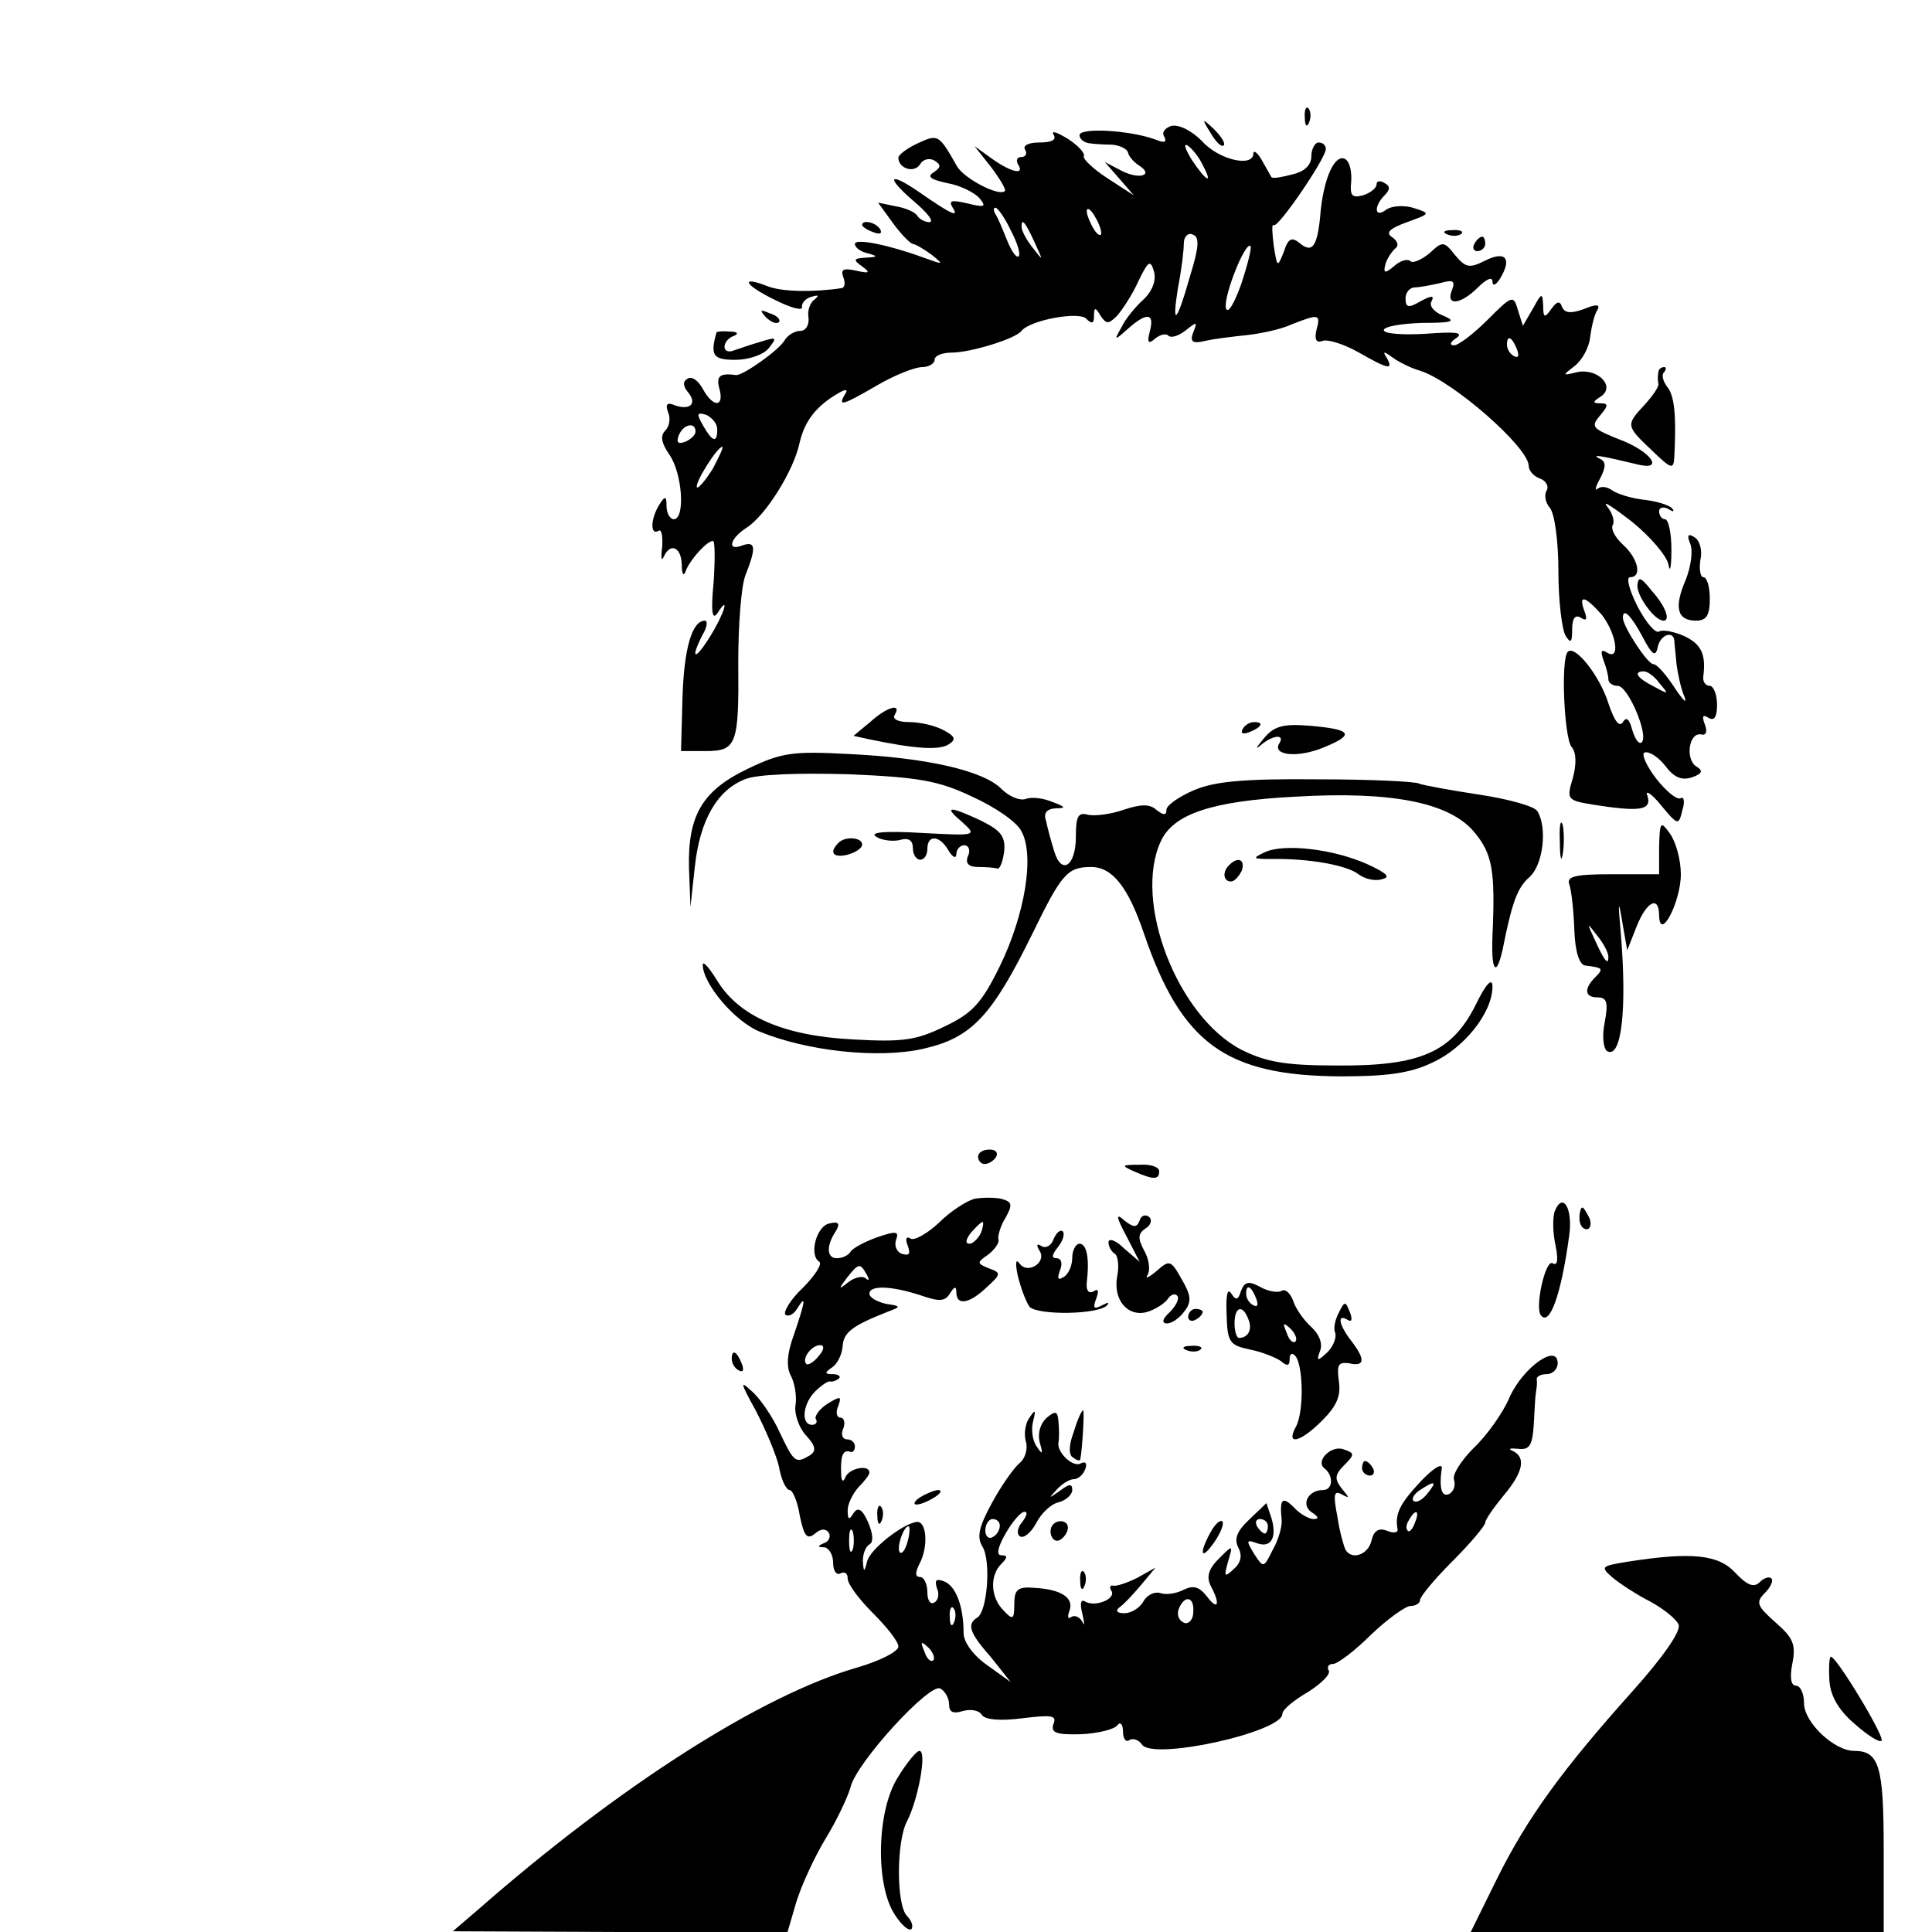 <?xml version="1.0" standalone="no"?>
<!DOCTYPE svg PUBLIC "-//W3C//DTD SVG 20010904//EN"
 "http://www.w3.org/TR/2001/REC-SVG-20010904/DTD/svg10.dtd">
<svg version="1.0" xmlns="http://www.w3.org/2000/svg"
 width="16pt" height="16pt" viewBox="0 0 16 16"
 preserveAspectRatio="xMidYMid meet">
<g transform="translate(0,16) scale(0.006,-0.006)"
fill="#000000" stroke="none">
<path d="M1801 2504 c0 -11 3 -14 6 -6 3 7 2 16 -1 19 -3 4 -6 -2 -5 -13z"/>
<path d="M1617 2493 c-9 -3 -14 -9 -10 -15 4 -8 0 -9 -12 -4 -35 13 -105 17
-105 6 0 -5 6 -10 13 -11 6 -1 21 -2 32 -2 11 -1 21 -6 22 -11 1 -5 7 -12 14
-17 23 -14 2 -21 -23 -8 l-23 12 20 -23 20 -23 -37 24 c-20 13 -34 27 -32 30
2 4 -8 15 -22 24 -15 9 -23 12 -20 6 5 -7 -2 -11 -19 -11 -15 0 -24 -4 -20
-10 3 -5 1 -10 -5 -10 -6 0 -8 -4 -5 -10 10 -15 -8 -12 -35 7 l-25 18 23 -29
c12 -16 21 -31 19 -33 -8 -8 -56 17 -66 34 -25 44 -26 45 -54 32 -15 -7 -27
-16 -27 -20 0 -15 22 -22 30 -9 4 7 13 9 20 5 9 -6 9 -9 -1 -16 -10 -6 -5 -10
18 -15 18 -3 38 -13 45 -21 10 -12 7 -13 -17 -7 -22 5 -26 4 -20 -6 9 -14 -1
-10 -47 22 -41 28 -46 21 -8 -12 19 -16 30 -29 23 -30 -6 0 -14 4 -17 9 -3 5
-17 11 -30 13 l-24 5 21 -29 c11 -15 24 -28 27 -28 3 0 15 -7 26 -15 17 -14
17 -14 -11 -4 -49 18 -95 27 -95 19 0 -5 8 -11 18 -13 14 -4 14 -5 -3 -6 -17
-1 -18 -3 -5 -12 12 -9 10 -10 -8 -6 -18 4 -22 2 -18 -9 3 -8 2 -14 -2 -15
-40 -6 -81 -5 -101 2 -40 16 -35 3 8 -18 22 -11 39 -16 38 -10 -1 5 5 12 13
14 10 3 11 2 4 -4 -6 -4 -10 -16 -8 -25 1 -10 -4 -18 -11 -18 -8 0 -18 -6 -22
-13 -8 -14 -58 -49 -67 -48 -22 3 -28 -1 -23 -19 7 -26 -9 -26 -23 0 -6 11
-15 18 -21 14 -7 -4 -6 -10 0 -18 14 -16 4 -26 -17 -19 -11 5 -14 2 -10 -9 4
-9 2 -20 -4 -26 -7 -7 -5 -17 6 -33 18 -26 22 -89 6 -89 -5 0 -10 8 -10 18 0
14 -2 15 -10 2 -12 -19 -13 -43 -1 -36 4 3 6 -7 5 -22 -2 -15 -1 -21 2 -14 9
20 24 14 25 -10 0 -15 3 -18 6 -8 7 16 29 40 37 40 3 0 3 -26 1 -57 -4 -40 -2
-53 5 -43 18 28 10 0 -10 -32 -21 -34 -28 -32 -10 3 6 10 7 19 3 19 -18 0 -29
-39 -31 -107 l-2 -73 34 0 c43 0 46 9 45 123 0 51 4 105 10 120 15 38 14 47
-4 41 -22 -9 -18 9 5 24 26 16 66 79 74 119 7 29 23 50 55 68 9 5 12 4 7 -3
-10 -17 -3 -15 45 13 24 14 52 25 62 25 9 0 17 5 17 10 0 6 11 10 24 10 25 0
88 19 96 30 12 15 79 27 89 17 8 -8 11 -7 11 3 0 13 2 13 9 1 8 -12 11 -12 23
0 7 8 21 29 29 47 14 29 17 31 22 13 3 -12 -3 -27 -15 -38 -11 -10 -25 -27
-30 -38 -11 -19 -10 -19 9 -2 26 23 37 22 30 -4 -4 -15 -2 -18 7 -10 7 6 16 8
19 4 4 -3 14 0 24 8 15 12 16 12 10 -3 -5 -13 -1 -16 16 -12 12 3 38 6 57 8
19 2 48 8 63 15 38 15 40 14 34 -8 -3 -13 0 -18 8 -15 7 3 29 -4 49 -15 42
-24 50 -26 40 -8 -6 9 -4 9 7 1 8 -6 25 -15 39 -19 45 -14 149 -105 150 -131
0 -7 7 -15 16 -18 8 -3 12 -11 9 -16 -4 -6 -2 -17 4 -24 7 -8 12 -47 12 -88 0
-41 5 -81 10 -89 7 -11 9 -9 9 9 0 15 4 21 12 16 8 -5 9 -2 5 9 -9 24 1 21 24
-5 20 -26 26 -64 7 -52 -8 5 -9 2 -5 -10 4 -10 7 -22 7 -27 0 -5 6 -9 13 -9
14 0 43 -68 33 -78 -4 -3 -9 4 -13 17 -4 15 -8 19 -13 11 -5 -8 -12 2 -20 26
-12 38 -46 81 -56 71 -10 -10 -5 -118 5 -131 7 -8 7 -24 2 -43 -9 -30 -8 -31
28 -37 64 -10 81 -8 75 12 -4 9 5 4 18 -12 24 -29 25 -29 30 -8 4 12 2 20 -2
17 -5 -3 -20 9 -34 27 -14 18 -21 35 -16 36 6 2 19 -6 29 -19 12 -16 23 -20
37 -15 14 5 15 9 5 15 -15 10 -10 47 7 44 7 -2 9 4 5 14 -4 11 -3 14 5 9 8 -5
12 1 12 18 0 14 -5 26 -10 26 -6 0 -10 6 -9 13 4 31 -3 45 -27 56 -14 6 -29 9
-34 6 -5 -3 -18 12 -30 35 -11 22 -16 40 -10 40 17 0 11 26 -10 45 -11 10 -17
22 -14 27 3 5 0 16 -8 26 -7 9 8 -1 34 -21 26 -21 49 -48 51 -60 2 -12 4 -3 4
21 0 23 -4 42 -9 42 -4 0 -8 5 -8 11 0 5 6 7 13 3 6 -4 9 -4 5 1 -5 5 -22 10
-40 12 -17 2 -36 8 -43 13 -7 5 -15 6 -20 2 -4 -4 -3 3 4 15 8 16 8 23 -2 27
-11 6 2 4 56 -9 32 -7 17 16 -20 32 -48 19 -48 20 -33 38 10 12 10 15 -1 15
-11 0 -11 2 0 9 22 14 -4 40 -32 34 -21 -5 -21 -5 -3 9 10 8 20 26 21 41 2 14
6 31 10 36 4 8 -2 8 -19 1 -17 -6 -26 -6 -30 3 -3 9 -7 8 -15 -3 -9 -13 -11
-12 -11 5 -1 18 -2 18 -14 -4 l-14 -24 -7 22 c-6 21 -8 20 -42 -14 -19 -19
-40 -35 -46 -35 -7 0 -5 5 3 10 11 8 -1 9 -42 6 -32 -2 -58 0 -58 5 0 5 24 9
53 10 42 0 48 2 29 10 -13 5 -20 14 -16 20 4 8 0 8 -15 0 -17 -10 -21 -9 -21
4 0 8 6 15 13 15 6 0 22 3 35 6 18 5 21 3 16 -10 -9 -22 12 -20 36 4 12 12 20
15 20 8 0 -7 5 -5 11 5 16 27 7 38 -21 24 -22 -11 -27 -10 -42 8 -15 19 -17
19 -35 2 -11 -9 -23 -14 -26 -11 -4 4 -14 1 -22 -6 -13 -11 -16 -11 -13 1 2 8
8 17 13 22 6 4 5 10 -3 16 -10 6 -5 12 20 21 33 12 33 12 8 20 -14 4 -31 2
-37 -3 -16 -12 -17 5 -2 20 8 8 8 13 0 17 -6 4 -11 3 -11 -2 0 -5 -9 -12 -19
-15 -15 -4 -18 0 -16 19 1 14 -2 27 -8 31 -14 8 -29 -24 -34 -70 -4 -50 -11
-61 -29 -46 -11 9 -16 7 -22 -12 -9 -22 -9 -22 -14 9 -2 17 -3 30 0 28 5 -6
72 92 72 105 0 5 -4 9 -10 9 -5 0 -10 -9 -10 -19 0 -12 -9 -21 -26 -25 -15 -4
-27 -6 -29 -4 -1 2 -7 12 -13 23 -6 11 -12 15 -12 10 0 -20 -48 -9 -71 17 -14
14 -31 23 -42 21z m43 -54 c15 -28 5 -23 -15 7 -9 15 -12 23 -6 20 6 -4 16
-16 21 -27z m-265 -90 c9 -17 14 -33 11 -36 -3 -3 -10 7 -16 22 -6 15 -13 32
-16 36 -3 5 -3 9 0 9 3 0 13 -14 21 -31z m125 -4 c0 -5 -5 -3 -10 5 -5 8 -10
20 -10 25 0 6 5 3 10 -5 5 -8 10 -19 10 -25z m-91 -15 c11 -24 11 -24 -3 -6
-9 11 -16 24 -16 30 0 12 5 7 19 -24z m214 -43 c-19 -67 -26 -73 -17 -17 5 25
8 52 8 61 0 9 6 15 12 12 10 -3 9 -17 -3 -56z m70 -13 c-10 -28 -19 -42 -21
-32 -3 17 27 92 34 85 2 -2 -4 -26 -13 -53z m381 -90 c3 -8 2 -12 -4 -9 -6 3
-10 10 -10 16 0 14 7 11 14 -7z m-1104 -110 c0 -20 -7 -17 -20 6 -9 16 -8 18
5 14 8 -4 15 -12 15 -20z m-30 -3 c0 -5 -7 -11 -14 -14 -10 -4 -13 -1 -9 9 6
15 23 19 23 5z m24 -51 c-10 -16 -20 -28 -22 -26 -4 5 28 56 35 56 2 0 -4 -13
-13 -30z m1283 -232 c13 -25 18 -29 21 -15 3 17 21 24 23 10 0 -5 2 -19 3 -33
2 -14 6 -34 11 -45 4 -11 -2 -5 -14 13 -11 17 -24 32 -29 32 -8 0 -42 52 -42
64 0 14 11 4 27 -26z m24 -65 c13 -15 12 -15 -8 -4 -24 12 -29 21 -14 21 5 0
15 -7 22 -17z"/>
<path d="M1671 2483 c7 -12 15 -20 18 -17 3 2 -3 12 -13 22 -17 16 -18 16 -5
-5z"/>
<path d="M1190 2356 c0 -2 7 -7 16 -10 8 -3 12 -2 9 4 -6 10 -25 14 -25 6z"/>
<path d="M1998 2343 c7 -3 16 -2 19 1 4 3 -2 6 -13 5 -11 0 -14 -3 -6 -6z"/>
<path d="M2035 2330 c-3 -5 -1 -10 4 -10 6 0 11 5 11 10 0 6 -2 10 -4 10 -3 0
-8 -4 -11 -10z"/>
<path d="M1057 2229 c7 -7 15 -10 18 -7 3 3 -2 9 -12 12 -14 6 -15 5 -6 -5z"/>
<path d="M989 2208 c-9 -32 -5 -38 26 -38 18 0 39 7 46 16 12 15 11 16 -11 9
-14 -4 -31 -10 -37 -12 -7 -3 -13 -1 -13 5 0 6 6 13 13 15 7 3 5 6 -5 6 -10 1
-18 0 -19 -1z"/>
<path d="M2289 2153 c-1 -5 -1 -12 0 -16 1 -4 -8 -17 -19 -29 -26 -28 -26 -29
10 -63 27 -26 30 -27 31 -9 3 59 0 85 -10 97 -6 8 -8 17 -4 20 3 4 3 7 0 7 -4
0 -8 -3 -8 -7z"/>
<path d="M2333 1916 c4 -9 1 -31 -6 -49 -17 -39 -12 -57 14 -57 14 0 19 7 19
30 0 17 -4 30 -9 30 -4 0 -6 11 -4 24 3 13 -1 27 -8 31 -9 6 -11 3 -6 -9z"/>
<path d="M2260 1858 c0 -15 24 -48 36 -48 10 0 3 20 -16 41 -15 19 -19 21 -20
7z"/>
<path d="M1201 1670 l-23 -19 23 -5 c62 -13 95 -15 108 -7 11 7 10 11 -7 20
-11 6 -32 11 -47 11 -15 0 -24 4 -20 10 10 17 -11 11 -34 -10z"/>
<path d="M1715 1660 c-3 -6 1 -7 9 -4 18 7 21 14 7 14 -6 0 -13 -4 -16 -10z"/>
<path d="M1744 1647 c-10 -12 -12 -16 -4 -9 16 14 34 16 26 3 -11 -17 25 -21
61 -6 44 18 39 25 -20 30 -37 3 -49 -1 -63 -18z"/>
<path d="M1033 1606 c-63 -30 -84 -64 -82 -138 l2 -53 6 55 c7 65 31 106 69
121 16 7 74 9 143 7 97 -4 125 -9 171 -31 31 -14 62 -35 68 -48 18 -33 5 -114
-30 -186 -25 -51 -38 -65 -76 -83 -39 -19 -57 -22 -127 -18 -96 5 -157 32
-187 81 -11 18 -20 28 -20 22 0 -26 44 -78 78 -92 65 -27 164 -38 226 -24 67
15 95 45 151 159 40 82 48 92 81 92 29 0 51 -27 73 -92 52 -152 113 -196 271
-197 63 0 96 4 127 19 44 20 83 69 83 105 0 13 -9 4 -23 -25 -33 -66 -77 -85
-192 -84 -72 0 -98 5 -132 22 -88 46 -149 204 -111 287 17 38 70 56 185 62
134 8 214 -8 248 -49 25 -30 29 -53 25 -143 -2 -48 5 -59 14 -19 13 65 20 85
37 100 19 17 25 68 11 91 -4 7 -41 17 -81 23 -40 6 -77 13 -82 15 -4 3 -68 6
-141 6 -102 1 -142 -3 -170 -15 -21 -9 -38 -21 -38 -27 0 -8 -4 -8 -14 0 -9 8
-21 8 -45 0 -17 -6 -39 -9 -49 -7 -14 4 -17 -2 -17 -30 0 -41 -20 -54 -30 -20
-4 13 -9 31 -11 41 -4 11 0 17 13 18 15 0 14 2 -5 9 -12 5 -28 7 -36 4 -8 -3
-23 3 -34 14 -25 25 -103 43 -212 48 -75 4 -91 2 -137 -20z"/>
<path d="M1328 1532 c21 -19 20 -19 -56 -15 -50 3 -72 1 -63 -5 7 -5 22 -7 32
-5 13 4 19 0 19 -11 0 -9 5 -16 10 -16 6 0 10 7 10 15 0 20 17 19 29 -2 6 -10
11 -12 11 -5 0 6 5 12 11 12 6 0 9 -7 5 -15 -4 -10 1 -15 14 -15 11 0 23 -1
26 -2 4 -2 8 9 10 23 2 21 -4 29 -32 43 -45 21 -52 20 -26 -2z"/>
<path d="M2153 1505 c0 -22 2 -30 4 -17 2 12 2 30 0 40 -3 9 -5 -1 -4 -23z"/>
<path d="M2290 1498 l0 -38 -65 0 c-51 0 -63 -3 -59 -14 3 -8 6 -36 7 -63 1
-30 7 -48 15 -49 24 -3 26 -4 14 -16 -16 -16 -15 -28 3 -28 13 0 15 -7 10 -34
-4 -19 -2 -36 3 -40 20 -12 28 57 19 164 -4 43 -3 46 2 15 l7 -40 13 33 c14
35 31 43 31 15 1 -37 30 19 30 57 0 20 -7 45 -15 56 -13 18 -14 17 -15 -18z
m-70 -152 c0 -12 -5 -7 -19 24 -11 24 -11 24 3 6 9 -11 16 -24 16 -30z"/>
<path d="M1157 1503 c-13 -13 -7 -21 13 -16 11 3 20 9 20 14 0 10 -24 12 -33
2z"/>
<path d="M1745 1490 c-17 -8 -16 -9 10 -9 53 1 105 -9 120 -21 8 -6 22 -10 32
-7 13 3 8 8 -20 21 -47 21 -116 29 -142 16z"/>
<path d="M1697 1473 c-10 -9 -9 -23 2 -23 5 0 11 7 15 15 5 15 -5 20 -17 8z"/>
<path d="M1350 1070 c0 -5 4 -10 9 -10 6 0 13 5 16 10 3 6 -1 10 -9 10 -9 0
-16 -4 -16 -10z"/>
<path d="M1565 1050 c27 -12 35 -12 35 0 0 6 -12 10 -27 9 -25 0 -26 -1 -8 -9z"/>
<path d="M1345 1012 c-11 -3 -33 -17 -49 -33 -16 -15 -34 -25 -39 -22 -6 4 -8
0 -4 -10 4 -11 2 -14 -8 -11 -8 3 -11 12 -8 20 4 11 0 12 -26 3 -17 -6 -34
-15 -37 -20 -3 -5 -11 -9 -19 -9 -14 0 -15 17 -1 38 6 10 3 13 -9 10 -18 -3
-29 -44 -14 -53 4 -3 -6 -19 -23 -36 -17 -16 -27 -33 -24 -37 4 -3 11 0 16 8
13 21 12 12 -4 -35 -10 -27 -11 -46 -4 -58 5 -10 8 -28 6 -40 -2 -12 5 -31 14
-41 14 -15 15 -22 6 -28 -20 -12 -22 -10 -42 32 -10 22 -28 48 -39 57 -16 15
-15 11 6 -27 13 -25 28 -60 32 -77 3 -18 10 -33 15 -33 4 0 11 -16 14 -36 6
-28 10 -33 21 -24 8 7 15 7 19 1 3 -5 0 -12 -6 -14 -10 -4 -10 -6 0 -6 6 -1
12 -10 12 -22 0 -11 5 -17 10 -14 6 3 10 0 10 -7 0 -8 16 -29 35 -48 19 -19
35 -39 35 -46 0 -7 -26 -20 -57 -29 -132 -38 -329 -164 -523 -334 l-35 -30
231 -1 231 0 12 41 c7 23 25 62 40 87 16 26 31 58 35 72 8 34 110 145 124 136
7 -4 12 -14 12 -22 0 -11 6 -13 19 -9 11 3 22 1 26 -5 4 -7 25 -9 56 -5 41 5
48 4 43 -8 -4 -12 4 -15 38 -14 24 1 46 7 50 12 4 6 8 2 8 -8 0 -10 4 -16 9
-12 5 3 13 0 17 -6 14 -23 194 17 194 42 0 6 16 19 35 30 19 12 32 25 29 30
-3 5 0 9 6 9 6 0 30 18 52 40 23 22 48 40 55 40 7 0 13 4 13 8 0 5 20 29 45
54 25 25 45 49 45 53 0 4 11 20 25 37 27 32 32 53 13 62 -7 3 -4 4 7 3 16 -2
20 4 22 33 1 19 2 40 3 45 1 6 2 13 1 18 0 4 6 7 14 7 8 0 15 7 15 15 0 28
-47 -5 -66 -46 -9 -22 -32 -54 -50 -71 -17 -17 -30 -37 -27 -44 2 -7 0 -15 -6
-19 -11 -6 -15 7 -11 35 1 8 -12 0 -29 -18 -29 -31 -36 -45 -32 -66 1 -5 -6
-6 -15 -2 -11 4 -18 0 -21 -14 -5 -20 -28 -27 -36 -12 -2 4 -8 24 -11 45 -6
31 -5 37 6 31 11 -6 11 -5 0 8 -10 13 -10 19 3 32 15 15 15 17 0 22 -17 7 -40
-16 -27 -26 13 -10 12 -30 -2 -30 -21 0 -31 -21 -15 -31 9 -6 10 -9 2 -9 -6 0
-19 7 -27 16 -16 16 -20 12 -17 -17 1 -8 -4 -27 -12 -41 -13 -26 -13 -26 -26
-6 -11 18 -11 20 3 15 20 -8 29 7 21 34 l-7 21 -24 -23 c-16 -15 -21 -26 -15
-38 6 -11 4 -21 -6 -30 -13 -12 -14 -11 -8 10 7 24 7 24 -13 4 -14 -14 -17
-25 -11 -37 14 -26 10 -35 -5 -15 -11 14 -19 16 -33 9 -10 -5 -24 -7 -32 -4
-8 2 -18 -3 -23 -12 -5 -9 -17 -16 -26 -16 -10 0 -13 3 -7 8 6 4 19 18 30 31
l20 24 -25 -14 c-14 -7 -29 -12 -33 -11 -5 1 -6 -2 -3 -7 7 -11 -22 -23 -36
-15 -6 4 -8 -2 -4 -17 3 -13 3 -18 0 -11 -3 6 -10 10 -15 7 -5 -4 -6 0 -3 8 7
18 -11 30 -48 32 -23 2 -28 -2 -28 -22 0 -22 -2 -23 -15 -9 -18 18 -19 48 -3
64 9 9 9 12 0 12 -7 0 -5 11 6 30 9 16 21 30 26 30 5 0 3 -6 -3 -14 -7 -8 -8
-17 -3 -20 5 -3 15 5 22 18 7 14 21 27 31 29 11 3 19 11 19 17 0 9 -4 9 -17
-1 -16 -11 -16 -11 -5 1 7 8 18 15 24 15 6 0 13 6 16 14 3 8 0 11 -6 8 -10 -7
-34 15 -31 29 1 5 1 17 0 28 -1 15 -4 16 -16 6 -9 -8 -13 -21 -10 -34 5 -17 4
-18 -4 -6 -6 8 -8 24 -5 35 4 16 3 17 -5 5 -6 -8 -8 -23 -5 -33 3 -10 -1 -24
-9 -30 -8 -7 -25 -31 -38 -55 -18 -33 -21 -47 -13 -60 12 -19 7 -89 -7 -98
-15 -9 -11 -21 19 -55 l27 -34 -32 23 c-20 14 -33 32 -33 45 0 37 -11 65 -27
71 -11 4 -13 2 -10 -9 4 -8 2 -17 -3 -20 -6 -4 -10 3 -10 14 0 12 -5 21 -10
21 -7 0 -7 6 -1 18 13 24 10 60 -4 58 -20 -3 -64 -38 -68 -54 -4 -16 -5 -16
-6 0 0 9 3 19 9 23 6 3 5 15 -2 31 -8 18 -14 21 -20 12 -6 -10 -8 -9 -8 4 0 9
7 23 15 32 8 8 15 17 15 20 0 12 -28 6 -33 -6 -3 -8 -6 -6 -6 5 -1 23 2 33 12
30 4 -2 7 2 7 7 0 6 -5 10 -11 10 -6 0 -9 7 -5 15 3 8 1 15 -4 15 -5 0 -7 7
-3 16 5 14 3 14 -15 3 -11 -7 -18 -17 -16 -21 3 -4 0 -8 -5 -8 -16 0 -13 29 4
46 8 8 17 14 20 14 4 -1 9 1 13 4 3 3 -1 6 -9 6 -11 0 -11 2 -1 9 7 4 14 17
15 29 1 20 14 29 62 48 19 7 19 8 -2 11 -13 3 -23 9 -23 14 0 12 30 11 70 -2
26 -9 34 -9 41 2 6 10 9 11 9 2 0 -19 18 -16 42 7 20 18 20 20 3 26 -17 7 -17
8 -1 19 9 7 16 17 14 21 -1 5 3 19 10 30 10 18 9 22 -6 26 -9 2 -26 2 -37 0z
m9 -47 c-4 -8 -11 -15 -16 -15 -6 0 -5 6 2 15 7 8 14 15 16 15 2 0 1 -7 -2
-15z m-158 -57 c4 -7 4 -10 -1 -6 -4 4 -15 2 -24 -5 -14 -11 -14 -10 -2 6 16
20 18 21 27 5z m-66 -113 c-7 -9 -15 -13 -17 -11 -7 7 7 26 19 26 6 0 6 -6 -2
-15z m840 -190 c-7 -9 -15 -13 -19 -10 -3 3 1 10 9 15 21 14 24 12 10 -5z
m-17 -40 c-3 -9 -8 -14 -10 -11 -3 3 -2 9 2 15 9 16 15 13 8 -4z m-573 -4 c0
-6 -4 -13 -10 -16 -5 -3 -10 1 -10 9 0 9 5 16 10 16 6 0 10 -4 10 -9z m370 -1
c0 -5 -2 -10 -4 -10 -3 0 -8 5 -11 10 -3 6 -1 10 4 10 6 0 11 -4 11 -10z
m-573 -32 c-3 -7 -5 -2 -5 12 0 14 2 19 5 13 2 -7 2 -19 0 -25z m76 12 c-3
-12 -8 -19 -11 -16 -5 6 5 36 12 36 2 0 2 -9 -1 -20z m394 -99 c0 -10 -7 -17
-13 -14 -7 3 -10 11 -7 19 8 20 22 17 20 -5z m-330 -13 c-3 -8 -6 -5 -6 6 -1
11 2 17 5 13 3 -3 4 -12 1 -19z m-29 -53 c-3 -3 -9 2 -12 12 -6 14 -5 15 5 6
7 -7 10 -15 7 -18z"/>
<path d="M2146 995 c-3 -8 -3 -29 1 -47 4 -20 3 -29 -4 -25 -10 6 -25 -62 -16
-72 12 -15 28 29 39 111 5 37 -9 60 -20 33z"/>
<path d="M2180 985 c0 -8 4 -15 10 -15 5 0 7 7 4 15 -4 8 -8 15 -10 15 -2 0
-4 -7 -4 -15z"/>
<path d="M1555 960 l18 -35 -22 19 c-11 11 -21 14 -21 8 0 -6 4 -13 9 -16 4
-3 6 -17 3 -31 -6 -33 15 -57 42 -49 12 4 24 12 28 18 4 6 10 8 13 4 3 -3 -1
-13 -10 -22 -11 -10 -12 -16 -4 -16 6 0 17 7 24 17 10 13 9 22 -4 44 -15 27
-17 27 -35 11 -11 -9 -16 -11 -12 -5 4 7 2 22 -5 34 -9 17 -8 23 2 30 7 4 10
12 5 16 -5 4 -11 2 -13 -5 -4 -10 -8 -10 -21 0 -12 11 -12 6 3 -22z"/>
<path d="M1454 956 c-3 -9 -11 -13 -17 -9 -6 4 -7 1 -2 -7 10 -16 -17 -33 -28
-17 -5 7 -6 0 -2 -18 4 -16 11 -35 16 -42 11 -12 95 -11 107 2 4 5 1 4 -7 0
-11 -6 -13 -4 -8 9 4 11 3 15 -4 10 -6 -3 -10 1 -9 12 4 34 0 54 -10 54 -5 0
-10 -9 -10 -19 0 -11 -5 -23 -12 -27 -8 -5 -9 -2 -5 9 4 10 2 17 -5 17 -7 0
-6 5 2 15 7 9 10 18 7 22 -4 3 -9 -2 -13 -11z"/>
<path d="M1713 885 c-4 -13 -7 -14 -14 -3 -5 7 -7 -4 -6 -29 1 -39 4 -43 32
-49 16 -3 36 -11 43 -16 8 -7 12 -7 12 2 0 8 3 10 7 6 12 -11 13 -77 2 -98
-15 -27 5 -23 36 8 20 20 26 34 23 54 -3 23 -1 27 14 25 22 -5 23 5 3 31 -17
22 -20 38 -5 29 6 -4 7 1 3 11 -6 15 -7 15 -15 -1 -5 -9 -8 -22 -5 -28 2 -7
-3 -19 -11 -27 -14 -13 -15 -12 -10 2 4 10 -1 23 -12 33 -11 10 -22 26 -25 36
-4 11 -11 17 -16 14 -5 -3 -18 -1 -29 5 -16 9 -22 8 -27 -5z m21 -11 c3 -8 2
-12 -4 -9 -6 3 -10 10 -10 16 0 14 7 11 14 -7z m-11 -28 c6 -14 0 -26 -13 -26
-3 0 -6 9 -6 20 0 23 11 27 19 6z m65 -31 c-3 -3 -9 2 -12 12 -6 14 -5 15 5 6
7 -7 10 -15 7 -18z"/>
<path d="M1640 849 c0 -5 5 -7 10 -4 6 3 10 8 10 11 0 2 -4 4 -10 4 -5 0 -10
-5 -10 -11z"/>
<path d="M1638 803 c7 -3 16 -2 19 1 4 3 -2 6 -13 5 -11 0 -14 -3 -6 -6z"/>
<path d="M1010 791 c0 -6 4 -13 10 -16 6 -3 7 1 4 9 -7 18 -14 21 -14 7z"/>
<path d="M1482 690 c-7 -18 -7 -32 -1 -35 5 -4 9 -5 10 -3 3 15 6 68 4 68 -2
0 -8 -13 -13 -30z"/>
<path d="M1880 640 c0 -5 5 -10 11 -10 5 0 7 5 4 10 -3 6 -8 10 -11 10 -2 0
-4 -4 -4 -10z"/>
<path d="M1270 600 c-8 -5 -10 -10 -5 -10 6 0 17 5 25 10 8 5 11 10 5 10 -5 0
-17 -5 -25 -10z"/>
<path d="M1211 574 c0 -11 3 -14 6 -6 3 7 2 16 -1 19 -3 4 -6 -2 -5 -13z"/>
<path d="M1450 553 c0 -7 4 -13 9 -13 5 0 11 6 14 13 3 8 -1 14 -9 14 -8 0
-14 -6 -14 -14z"/>
<path d="M1671 552 c-17 -31 -13 -40 5 -14 9 13 14 26 11 29 -3 2 -10 -4 -16
-15z"/>
<path d="M2246 511 c-37 -6 -37 -7 -20 -22 11 -9 34 -24 52 -33 18 -10 36 -24
39 -32 3 -9 -21 -44 -64 -92 -95 -106 -145 -174 -187 -259 l-36 -73 285 0 285
0 0 113 c0 116 -6 137 -41 137 -27 0 -69 39 -69 66 0 13 -5 24 -11 24 -7 0 -9
11 -5 31 5 26 1 35 -23 56 -26 23 -28 28 -15 41 8 8 12 17 9 20 -3 3 -10 1
-16 -5 -8 -8 -17 -5 -34 13 -23 25 -60 29 -149 15z"/>
<path d="M1491 484 c0 -11 3 -14 6 -6 3 7 2 16 -1 19 -3 4 -6 -2 -5 -13z"/>
<path d="M2525 348 c1 -21 12 -41 34 -60 18 -16 35 -27 38 -24 5 5 -62 116
-70 116 -2 0 -3 -14 -2 -32z"/>
<path d="M1239 213 c-29 -46 -31 -148 -4 -189 9 -14 19 -23 23 -20 3 4 0 12
-6 18 -15 15 -15 103 0 131 15 29 28 97 17 97 -4 0 -18 -17 -30 -37z"/>
</g>
</svg>
